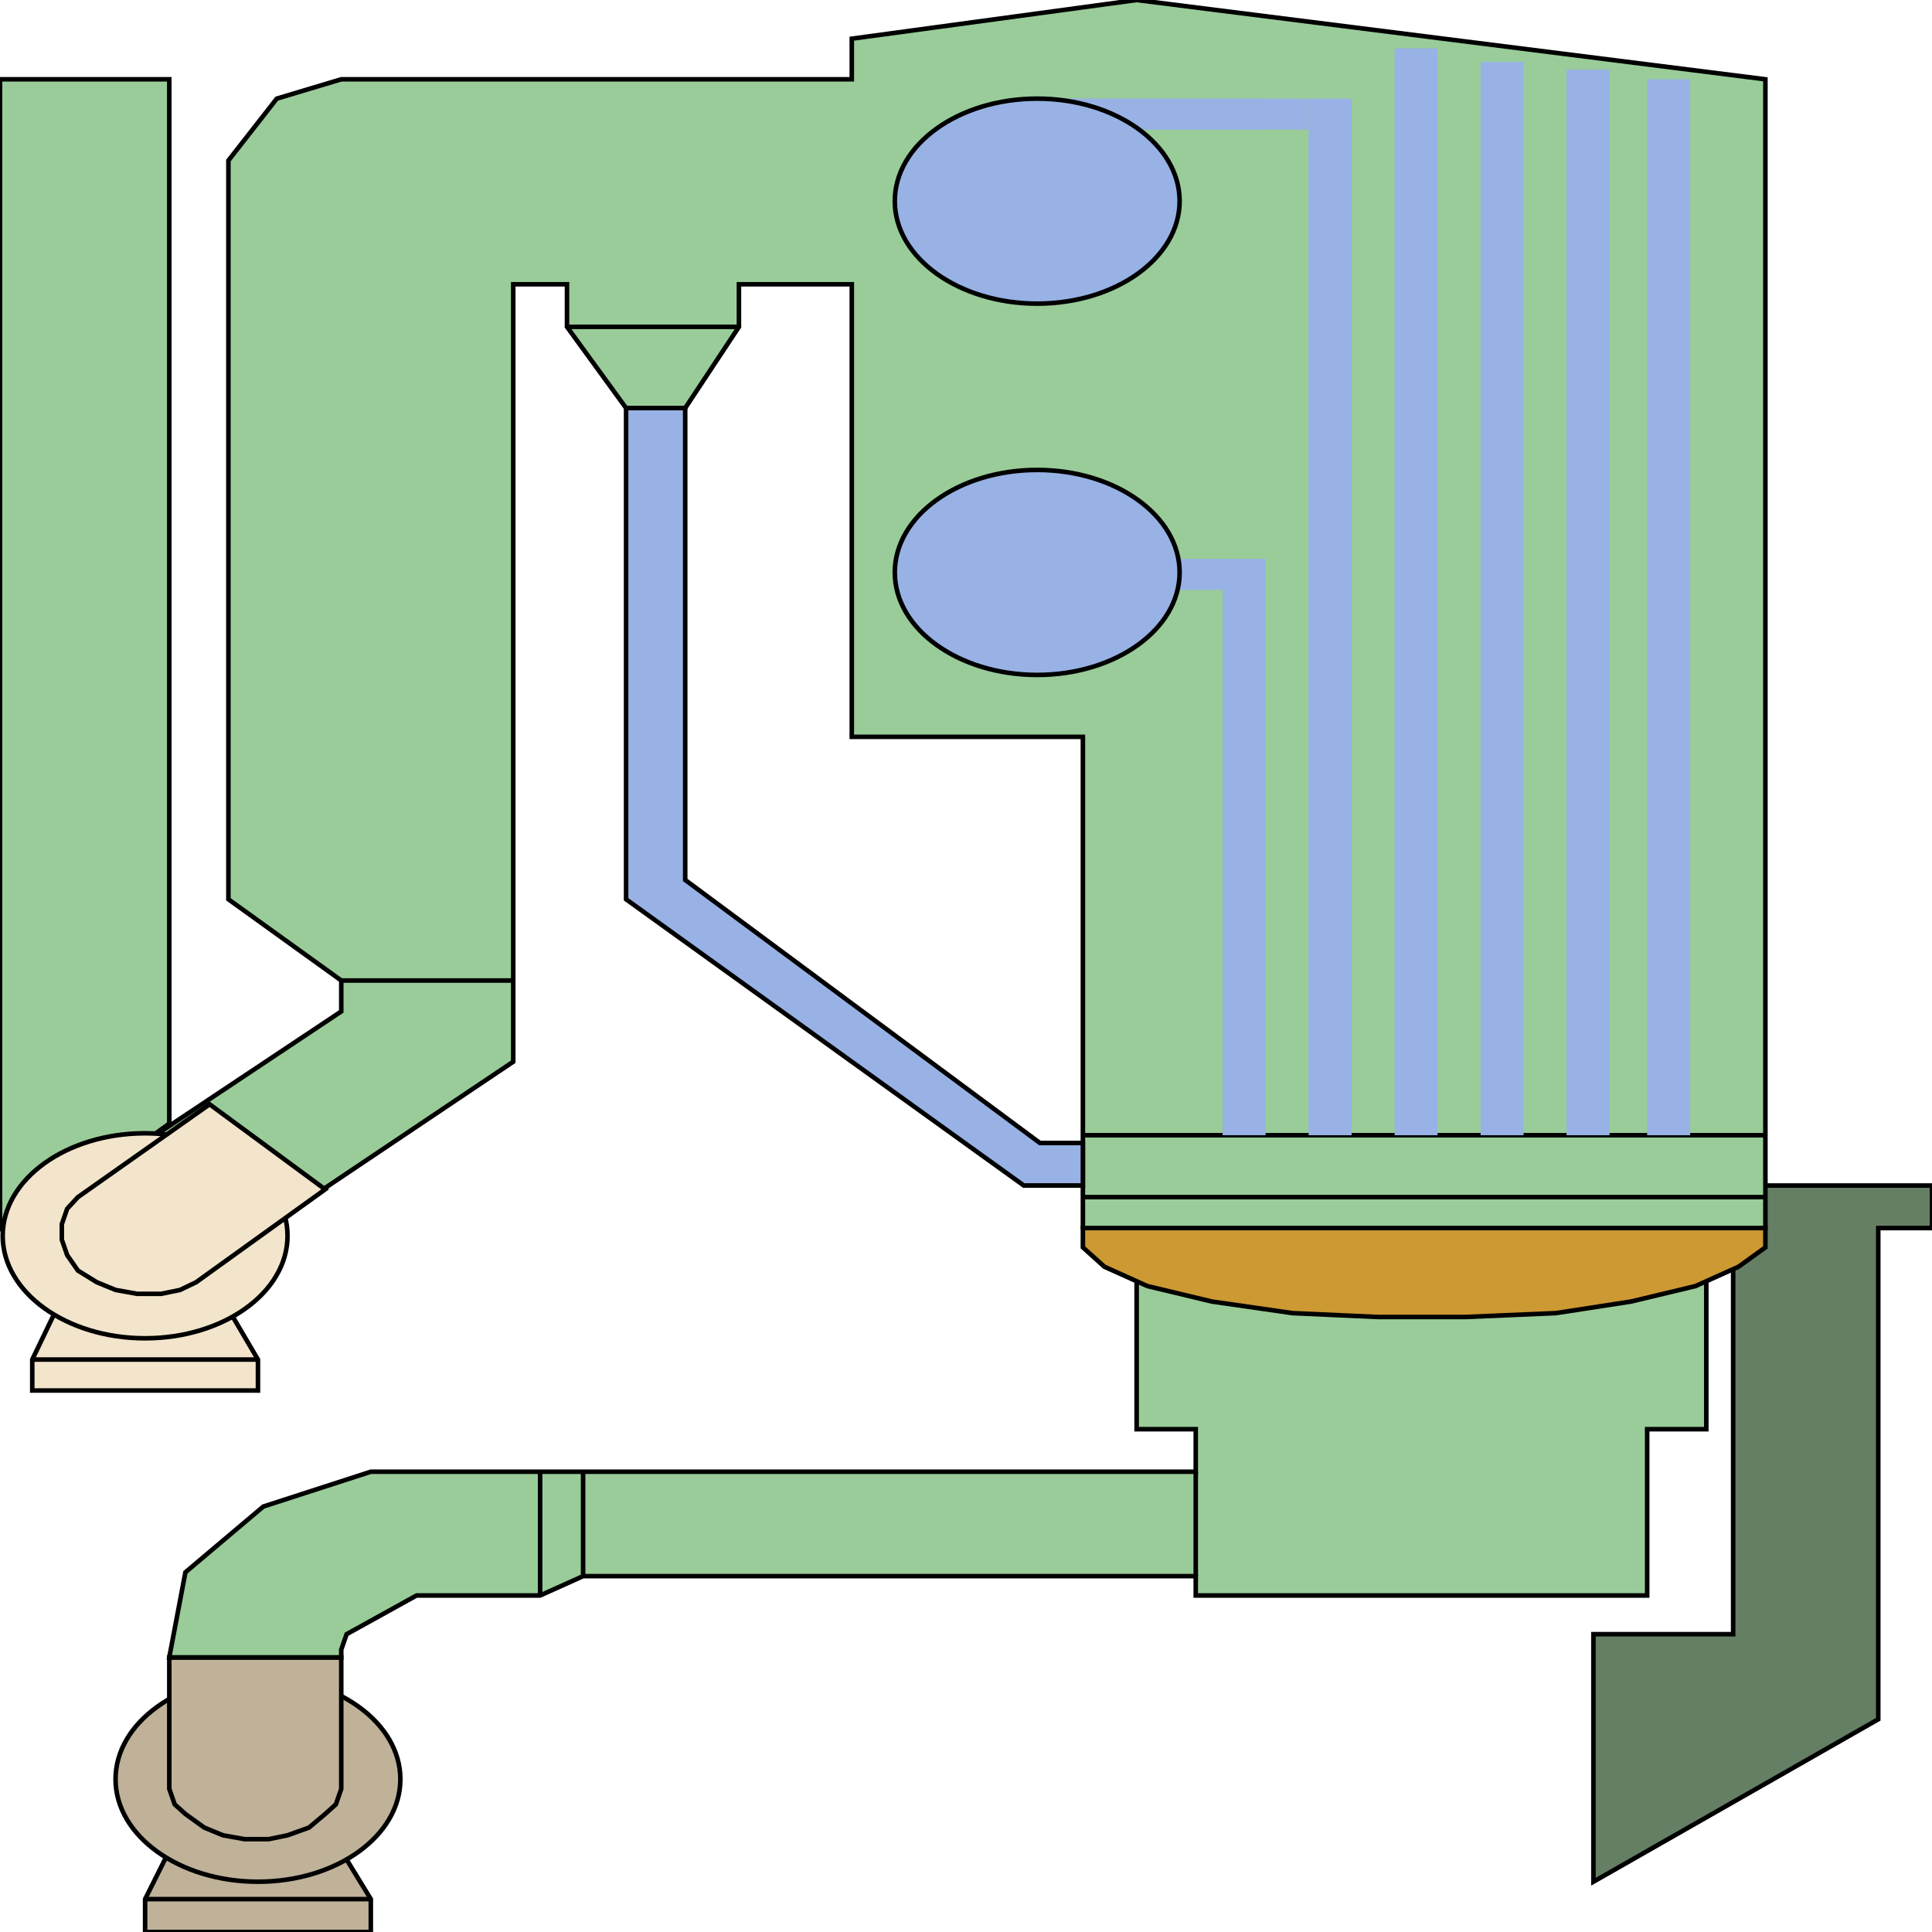 <svg width="150" height="150" viewBox="0 0 150 150" fill="none" xmlns="http://www.w3.org/2000/svg">
<g clip-path="url(#clip0_2109_166288)">
<path d="M134.562 92.043V126.878H123.714V146.097L145.828 133.484V95.346H150V92.043H134.562Z" fill="#657F65" stroke="black" stroke-width="0.354"/>
<path d="M11.266 150V147.447L13.143 143.693H26.495L28.79 147.447V150H11.266Z" fill="#BFB299" stroke="black" stroke-width="0.354"/>
<path d="M2.504 107.959V105.556L4.382 101.652H17.733L20.028 105.556V107.959H2.504Z" fill="#F2E5CC" stroke="black" stroke-width="0.354"/>
<path d="M20.028 146.096C26.134 146.096 31.085 142.533 31.085 138.138C31.085 133.743 26.134 130.18 20.028 130.18C13.921 130.18 8.971 133.743 8.971 138.138C8.971 142.533 13.921 146.096 20.028 146.096Z" fill="#BFB299" stroke="black" stroke-width="0.354"/>
<path d="M22.323 142.492L20.863 142.792H18.985L17.316 142.492L15.856 141.891L14.395 140.84L13.561 140.089L13.144 138.888V128.678H26.495V138.888L26.078 140.089L25.244 140.84L23.992 141.891L22.323 142.492Z" fill="#BFB299" stroke="black" stroke-width="0.354"/>
<path d="M26.495 6.156H66.133V3.003L88.248 0L137.065 6.156V95.345L132.476 98.348V110.961H127.886V123.874H92.837V122.372H45.271L41.933 123.874H32.337L26.912 126.877L26.495 128.078V128.679H13.143L14.395 122.072L20.445 116.967L28.79 114.264H92.837V110.961H88.248V98.348L84.075 95.345V57.207H66.133V22.072H57.371V25.375L53.199 31.682H48.609L44.02 25.375V22.072H39.847V82.432L8.971 103.153L0 95.345V6.156H13.143V87.237L9.805 89.64L26.495 78.528V76.126L17.733 69.82V12.463L21.488 7.658L26.495 6.156Z" fill="#99CC99" stroke="black" stroke-width="0.354"/>
<path d="M11.266 103.904C17.373 103.904 22.323 100.341 22.323 95.946C22.323 91.551 17.373 87.988 11.266 87.988C5.159 87.988 0.209 91.551 0.209 95.946C0.209 100.341 5.159 103.904 11.266 103.904Z" fill="#F2E5CC" stroke="black" stroke-width="0.354"/>
<path d="M8.971 100.151L7.511 99.55L6.051 98.649L5.216 97.448L4.799 96.247V95.046L5.216 93.844L6.051 92.944L16.273 85.736L25.244 92.343L15.23 99.55L13.978 100.151L12.518 100.451H10.64L8.971 100.151Z" fill="#F2E5CC" stroke="black" stroke-width="0.354"/>
<path d="M48.609 31.682V69.82L79.486 92.042H84.075V88.739H80.737L53.199 68.318V31.682H48.609Z" fill="#98B2E5" stroke="black" stroke-width="0.354"/>
<path d="M44.02 25.375H57.371" stroke="black" stroke-width="0.354"/>
<path d="M26.495 76.127H39.847" stroke="black" stroke-width="0.354"/>
<path d="M92.837 114.264V122.372" stroke="black" stroke-width="0.354"/>
<path d="M41.934 123.873V114.264" stroke="black" stroke-width="0.354"/>
<path d="M45.272 122.372V114.264" stroke="black" stroke-width="0.354"/>
<path d="M84.075 92.943H137.065" stroke="black" stroke-width="0.354"/>
<path d="M84.075 88.139H137.065" stroke="black" stroke-width="0.354"/>
<path d="M2.504 105.555H20.028" stroke="black" stroke-width="0.354"/>
<path d="M11.266 147.447H28.79" stroke="black" stroke-width="0.354"/>
<path d="M120.793 101.952L113.7 102.253H107.024L100.348 101.952L94.089 101.051L89.082 99.85L85.744 98.349L84.075 96.847V95.346H137.065V96.847L134.979 98.349L131.641 99.85L126.634 101.051L120.793 101.952Z" fill="#CC9933" stroke="black" stroke-width="0.354"/>
<path d="M98.262 7.658V10.061H80.737V7.658H98.262Z" fill="#98B2E5"/>
<path d="M94.924 43.393H98.262V88.137H94.924V43.393Z" fill="#98B2E5"/>
<path d="M94.924 45.795H77.399V43.393H94.924V45.795Z" fill="#98B2E5"/>
<path d="M127.886 6.156H131.224V88.138H127.886V6.156Z" fill="#98B2E5"/>
<path d="M121.627 5.406H124.965V88.139H121.627V5.406Z" fill="#98B2E5"/>
<path d="M114.951 4.805H118.289V88.138H114.951V4.805Z" fill="#98B2E5"/>
<path d="M108.275 3.754H111.613V88.138H108.275V3.754Z" fill="#98B2E5"/>
<path d="M101.6 7.658H104.938V88.139H101.6V7.658Z" fill="#98B2E5"/>
<path d="M101.6 10.061H80.737V7.658H101.6V10.061Z" fill="#98B2E5"/>
<path d="M80.529 23.574C86.635 23.574 91.586 20.011 91.586 15.616C91.586 11.221 86.635 7.658 80.529 7.658C74.422 7.658 69.472 11.221 69.472 15.616C69.472 20.011 74.422 23.574 80.529 23.574Z" fill="#98B2E5" stroke="black" stroke-width="0.354"/>
<path d="M80.529 52.402C86.635 52.402 91.586 48.839 91.586 44.444C91.586 40.049 86.635 36.486 80.529 36.486C74.422 36.486 69.472 40.049 69.472 44.444C69.472 48.839 74.422 52.402 80.529 52.402Z" fill="#98B2E5" stroke="black" stroke-width="0.354"/>
</g>
<defs>
<clipPath id="clip0_2109_166288">
<rect width="150" height="150" fill="white"/>
</clipPath>
</defs>
</svg>
